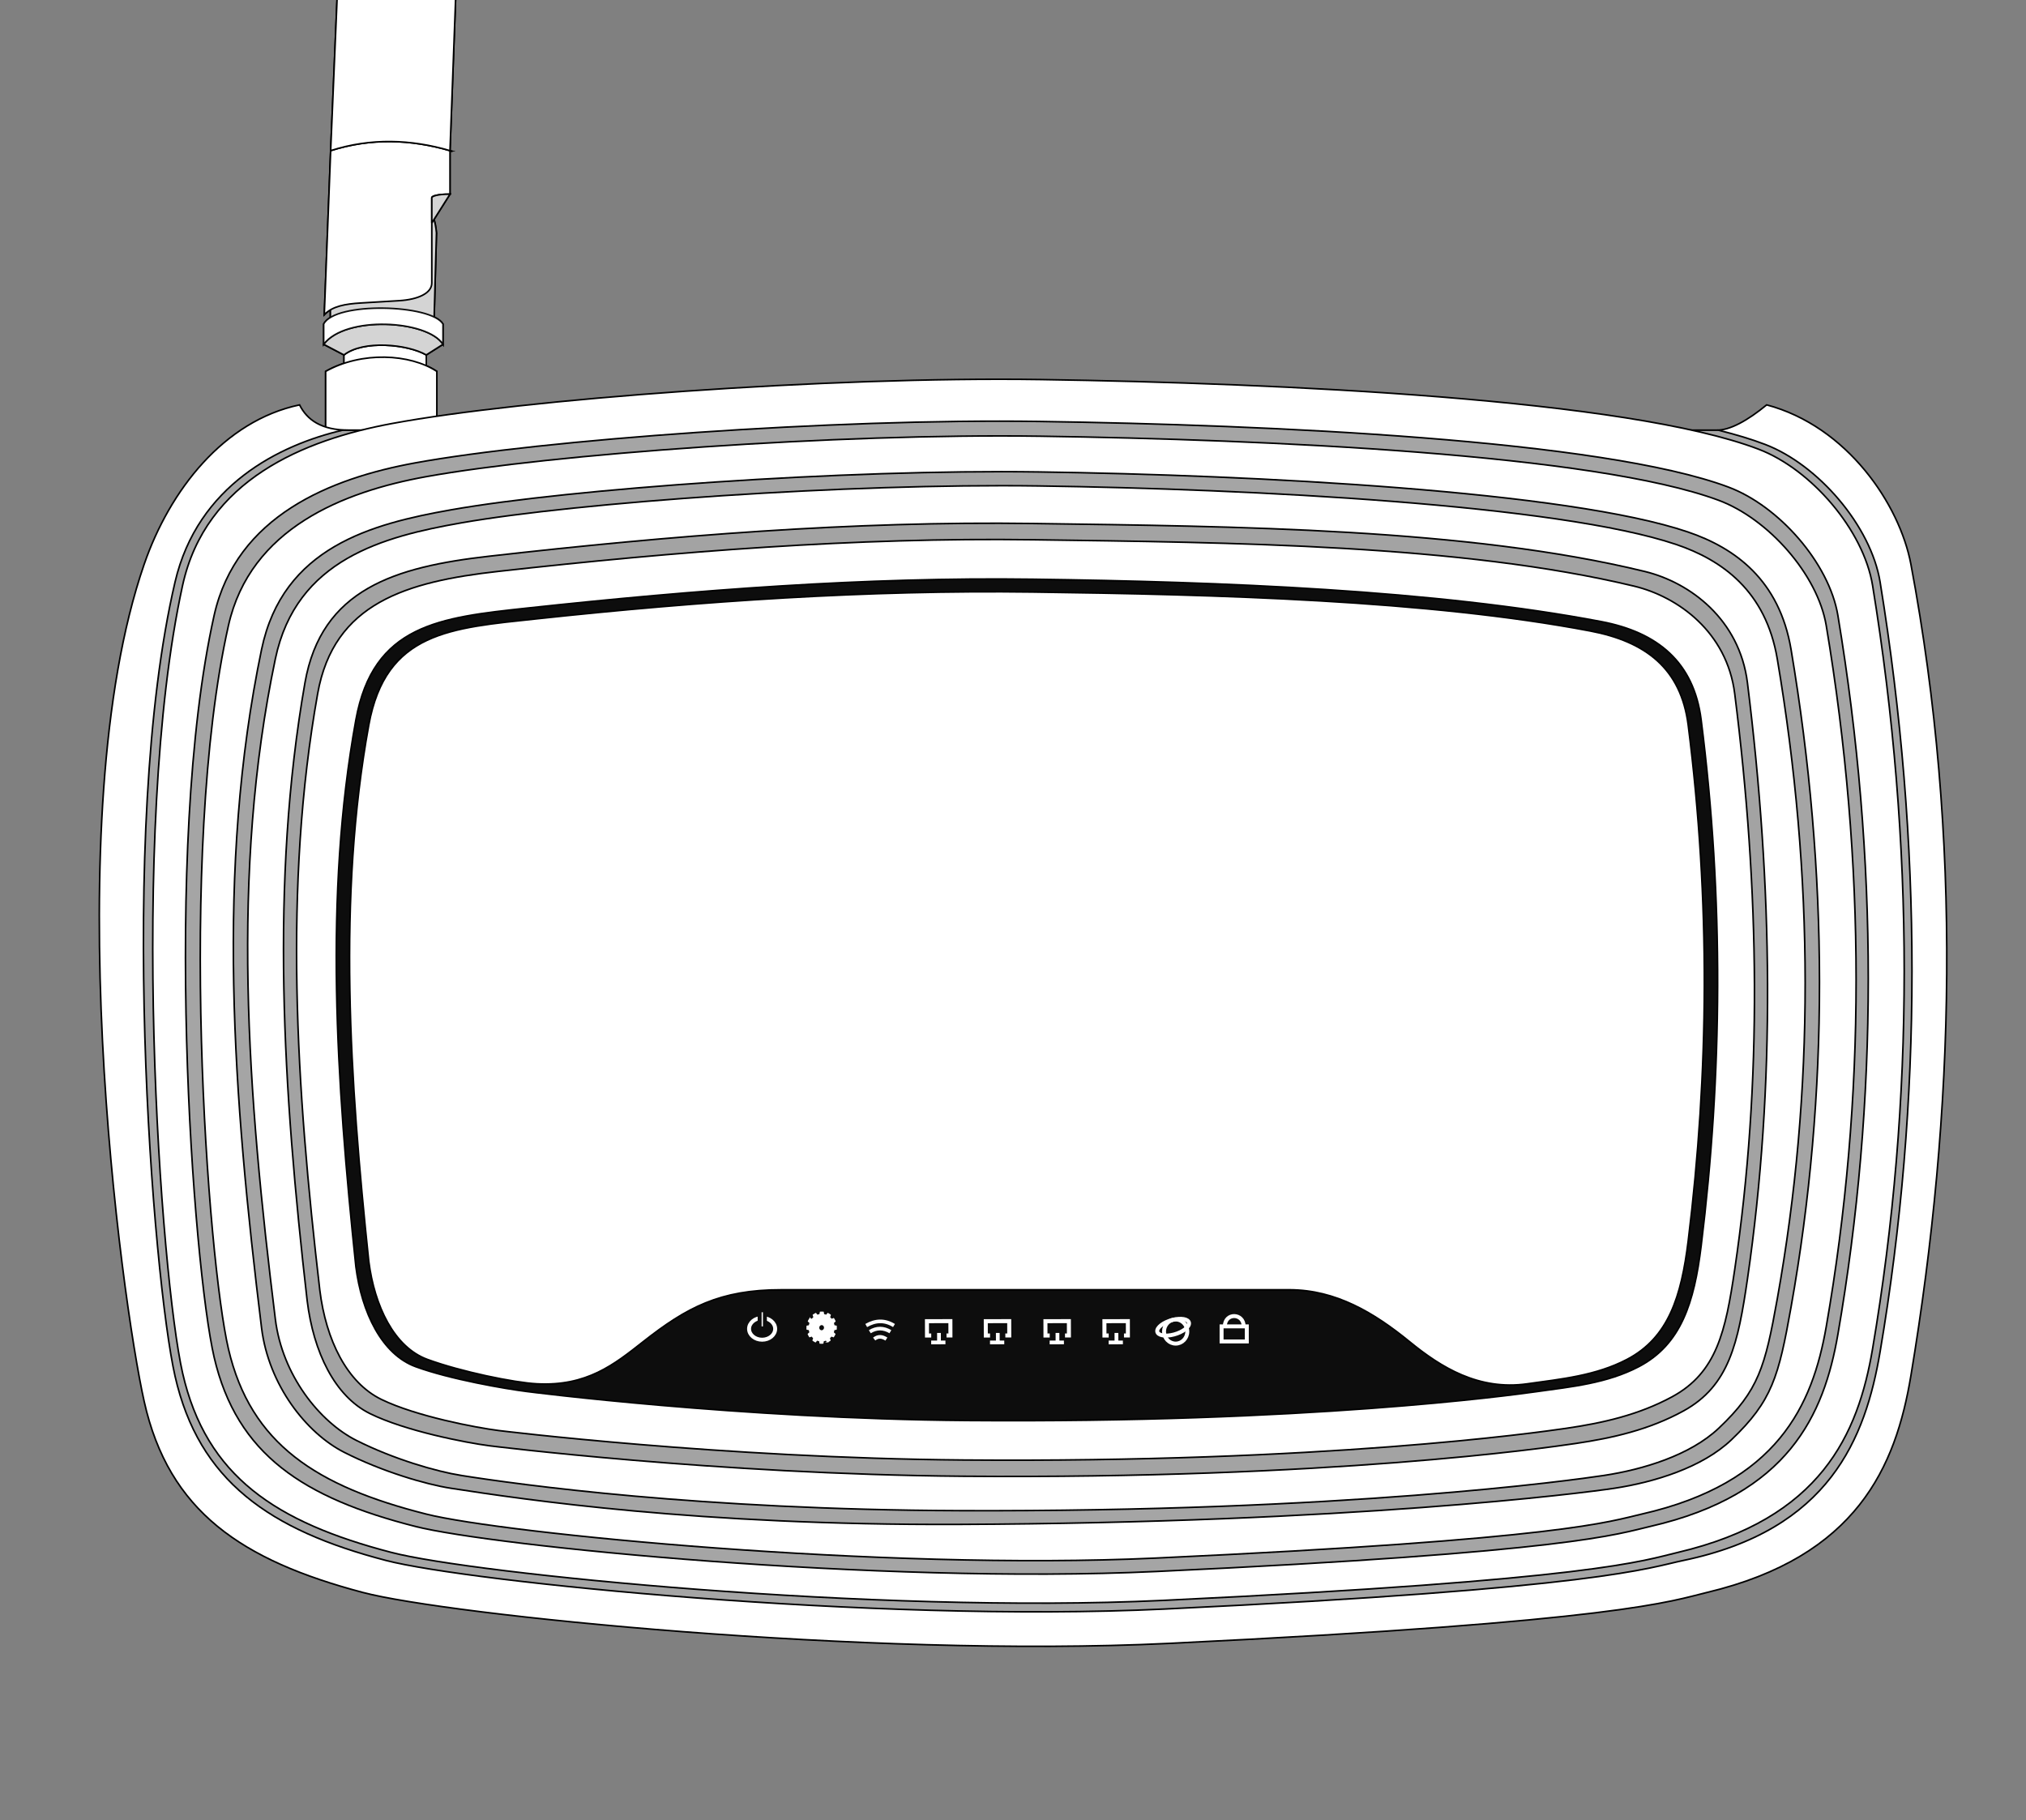 <svg xmlns="http://www.w3.org/2000/svg" viewBox="0 0 1600 1437.5" height="1437.5" width="1600"><rect x="0" y="0" width="1600" height="1437.5" fill="#808080" stroke="none"/><defs><clipPath id="a"><path d="M0 0h1280v1150H0V0z" clip-rule="evenodd"/></clipPath></defs><g clip-path="url(#a)" stroke-miterlimit="10" transform="matrix(1.25 0 0 -1.25 0 1437.5)"><path d="M269.315 925.728v-18.182h-52v18.182c12.207 9.554 40.157 6.822 52 0z" fill="#0d0d0d" fill-rule="evenodd" stroke="#000"/><path d="M275.758 1002.81c-1.272 15.14-8.251 24.23-23.571 24.5h-43.458v-84.568h65.381l1.648 60.068z" fill="#262626" fill-rule="evenodd" stroke="#000"/><path d="M269.315 925.728l10.57 6.72c-9.768 15.366-61.664 18.315-75.386 0l12.816-6.72c12.207 9.554 40.157 6.822 52 0z" fill="#262626" fill-rule="evenodd" stroke="#000"/><path d="M279.885 945.268v-12.82c-9.768 15.366-61.664 18.315-75.386 0v12.82c7.207 14.228 68.012 12.521 75.386 0z" fill="#0d0d0d" fill-rule="evenodd" stroke="#000"/><path d="M284.302 1054.82c-24.827 7.21-49.92 8.11-75.395 0l-4.028-103.649c5.163 5.378 13.244 6.792 23.077 7.384l24.231 1.459c11.926.718 20.617 4.71 20.617 11.158v53.938c0 1.1 3.73 2.2 11.498 2.2v27.51z" fill="#0d0d0d" fill-rule="evenodd" stroke="#000"/><path d="M284.302 1054.82c-24.827 7.21-49.92 8.11-75.395 0l6.446 152.13h74.576l-5.627-152.13z" fill="#0d0d0d" fill-rule="evenodd" stroke="#000"/><path d="M272.804 1009.11l11.498 18.2c-7.679.08-11.498-1.31-11.498-2.24v-15.96" fill="#262626" fill-rule="evenodd" stroke="#000"/><path d="M275.993 885.259v30.073c-16.905 11.139-47.415 12.833-70.254 0v-47l70.254 16.927" fill="#fff" fill-rule="evenodd" stroke="#000"/><path d="M269.315 925.728v-18.182h-52v18.182c12.207 9.554 40.157 6.822 52 0z" fill="#fff" fill-rule="evenodd" stroke="#0d0d0d"/><path d="M275.758 1002.81c-1.272 15.14-8.251 24.23-23.571 24.5h-43.458v-84.568h65.381l1.648 60.068z" fill="#d4d4d4" fill-rule="evenodd" stroke="#000"/><path d="M269.315 925.728l10.57 6.72c-9.768 15.366-61.664 18.315-75.386 0l12.816-6.72c12.207 9.554 40.157 6.822 52 0z" fill="#d4d4d4" fill-rule="evenodd" stroke="#000"/><path d="M279.885 945.268v-12.82c-9.768 15.366-61.664 18.315-75.386 0v12.82c7.207 14.228 68.012 12.521 75.386 0z" fill="#fff" fill-rule="evenodd" stroke="#0d0d0d"/><path d="M284.302 1054.82c-24.827 7.21-49.92 8.11-75.395 0l-4.028-103.649c5.163 5.378 13.244 6.792 23.077 7.384l24.231 1.459c11.926.718 20.617 4.71 20.617 11.158v53.938c0 1.1 3.73 2.2 11.498 2.2v27.51z" fill="#fff" fill-rule="evenodd" stroke="#000"/><path d="M284.302 1054.82c-24.827 7.21-49.92 8.11-75.395 0l6.446 152.13h74.576l-5.627-152.13z" fill="#fff" fill-rule="evenodd" stroke="#000"/><path d="M272.804 1009.11l11.498 18.2c-7.679.08-11.498-1.31-11.498-2.24v-15.96" fill="#d4d4d4" fill-rule="evenodd" stroke="#000"/><path d="M275.993 885.259v30.073c-16.905 11.139-47.415 12.833-70.254 0v-47l70.254 16.927" fill="#fff" fill-rule="evenodd" stroke="#000"/><path d="M229.2 143.829c53.19-14.085 317.981-41.438 509.463-32.192 286.137 13.816 317.317 26.833 339.797 32.192 94.79 22.598 119.26 79.503 128.83 136.987 27.79 166.867 32.55 339.198 0 512.633-7.13 37.993-40.43 87.265-91.13 100.731-12.08-9.932-23.3-16.118-31.64-15.969H220.409c-17.535.025-26.371 6.495-31.154 15.969-47.728-10.047-82.01-53.855-98.175-100.731-55.838-161.916-14.379-464.521 0-528.894 15.582-69.762 61.854-100.531 138.12-120.726z" fill="#fff" fill-rule="evenodd" stroke="#000"/><path d="M243.891 164.033c51.332-13.363 306.874-39.47 491.668-30.698 276.151 13.108 306.021 26.144 327.931 30.698 92.49 19.23 115.09 77.33 124.33 131.868 26.82 158.317 26.89 321.047 0 486.367-5.77 35.425-39.16 74.146-72.63 86.922-8.66 3.308-18.12 6.139-29.49 8.994H216.415c-39.549-9.255-91.493-34.557-105.82-95.916-36.978-158.362-13.876-440.721 0-501.795 15.038-66.187 59.693-97.28 133.296-116.44z" fill="#a5a5a5" fill-rule="evenodd" stroke="#000"/><path d="M247.454 169.073c50.881-13.245 304.18-38.969 487.352-30.274 273.724 12.993 303.544 25.235 325.044 30.274 90.68 21.252 114.09 74.768 123.24 128.828 26.59 156.927 26.66 318.228 0 482.097-5.71 35.115-38.81 73.496-71.99 86.16-82.98 31.68-301.517 41.735-453.308 44.021-135.437 2.04-327.435-12.39-410.338-27.814-55.201-10.27-117.498-35.406-132.126-102.367-34.402-157.48-13.754-436.852 0-497.39 14.906-65.606 59.169-94.543 132.126-113.535z" fill="#fff" fill-rule="evenodd" stroke="#000"/><path d="M262.209 185.581c48.886-12.477 292.254-36.709 468.244-28.519 262.99 12.24 291.647 23.772 312.307 28.519 87.12 20.02 109.61 70.432 118.4 121.357 25.55 147.827 25.62 299.774 0 454.14-5.48 33.078-37.29 69.233-69.16 81.163-79.73 29.843-289.702 39.315-435.541 41.469-130.127 1.921-314.598-11.672-394.25-26.201-53.036-9.675-112.891-33.353-126.946-96.431-33.053-148.348-13.215-411.518 0-468.546 14.322-61.802 56.85-89.06 126.946-106.951z" fill="#a5a5a5" fill-rule="evenodd" stroke="#000"/><path d="M269.233 193.349c48.103-12.172 287.571-35.811 460.742-27.821 258.777 11.94 286.965 23.19 307.295 27.821 85.73 19.529 107.86 68.707 116.52 118.385 25.13 144.207 25.2 292.433 0 443.02-5.4 32.268-36.7 67.538-68.06 79.175-78.46 29.113-285.061 38.353-428.564 40.454-128.042 1.874-309.557-11.386-387.933-25.56-52.187-9.437-111.083-32.536-124.912-94.069-32.524-144.716-13.003-401.442 0-457.073 14.092-60.288 55.939-86.88 124.912-104.332z" fill="#fff" fill-rule="evenodd" stroke="#000"/><path d="M284.822 209.663c46.917-7.257 156.435-23.512 320.391-22.851 247.977 1 395.097 19.837 414.817 22.851 25.04 3.826 55.38 12.998 73.89 30.65 25.73 24.551 29.8 39.791 37.65 83.858 24.1 135.471 23.79 273.745 0 415.454-7.38 43.917-35.42 64.139-65.16 74.249-75.671 25.728-272.868 35.966-410.237 37.936-122.569 1.758-296.325-10.677-371.351-23.969-49.956-8.851-106.11-23.531-119.573-88.216-28.931-139.006-17.983-282.554 0-428.632 4.458-36.209 28.358-66.514 52.173-78.611 23.864-12.123 51.483-20.257 67.4-22.719z" fill="#a5a5a5" fill-rule="evenodd" stroke="#000"/><path d="M291.385 217.747c36.597-5.791 150.575-21.64 314.609-22.248 243.502-.902 387.969 19.314 407.336 22.248 24.58 3.726 54.38 12.655 72.55 29.842 25.27 23.904 29.27 38.742 36.97 81.647 23.67 131.898 23.36 266.526 0 404.498-7.24 42.759-34.78 62.448-63.98 72.29-74.308 25.05-267.946 35.018-402.836 36.936-120.357 1.712-290.977-10.395-364.649-23.337-49.054-8.617-104.194-22.91-117.414-85.889-28.409-135.341-17.659-275.103 0-417.329 4.377-35.254 27.846-64.76 51.231-76.538 23.434-11.803 50.565-19.648 66.183-22.12z" fill="#fff" fill-rule="evenodd" stroke="#000"/><path d="M309.152 236.508s143.243-17.983 299.138-19.265c231.523-1.905 368.892 17.989 387.304 20.722 23.376 3.47 46.456 8.685 68.106 20.603 28.83 15.873 34.45 43.012 40.31 83.241 17.9 122.901 15.97 248.314 0 376.759-4.99 40.139-36.32 63.38-64.75 70.324-111.282 27.182-258.308 28.542-386.564 30.328-114.439 1.594-228.969-7.665-343.544-20.652-59.526-6.747-106.104-20.738-116.488-80-22.089-126.064-13.927-257.091 1.391-390.293 3.962-32.575 17.449-60.473 39.684-71.443 22.282-10.994 60.508-18.386 75.413-20.324z" fill="#a3a3a3" fill-rule="evenodd" stroke="#000"/><path d="M315.129 246.113s140.716-17.37 293.861-18.608c227.437-1.84 362.382 17.376 380.47 20.016 22.97 3.352 45.63 8.388 66.9 19.9 28.33 15.332 33.85 41.546 39.61 80.403 17.58 118.711 15.68 239.849 0 363.915-4.9 38.771-35.69 61.219-63.62 67.926-109.313 26.256-253.745 27.569-379.739 29.295-112.419 1.54-224.928-7.404-337.482-19.948-58.476-6.517-104.231-20.031-114.432-77.273-21.699-121.767-13.682-248.326 1.366-376.988 3.893-31.464 17.142-58.41 38.984-69.007 21.889-10.619 59.441-17.759 74.082-19.631z" fill="#fff" fill-rule="evenodd" stroke="#000"/><path d="M333.098 270.742s133.138-17.167 278.036-18.3c215.191-1.681 342.869 15.886 359.983 18.3 21.729 3.064 44.113 5.198 64.233 15.723 26.8 14.016 35.03 40.629 39.42 76.299 13.36 108.474 14.39 219.089 0 332.38-4.64 36.559-27.55 55.341-63.07 62.101-104.365 19.863-240.084 25.204-359.293 26.782-106.366 1.407-212.817-6.77-319.309-18.238-55.328-5.958-97.323-10.427-108.271-70.645-20.221-111.22-12.314-227.931 0-345.502 3.683-28.766 16.297-55.297 37.77-63.177 21.537-7.904 56.647-14.012 70.501-15.723z" fill="#0d0d0d" fill-rule="evenodd" stroke="#000"/><path d="M493.572 335.077h321.405c28.938-.169 52.885-14.266 75.653-32.857 19.805-16.173 43.539-30.907 74.279-26.572 21.31 3.006 43.261 5.099 62.991 15.421 26.29 13.746 34.36 39.846 38.67 74.829 13.1 106.385 14.11 214.869 0 325.979-4.56 35.854-27.03 52.795-61.86 59.424-102.355 19.481-235.459 23.068-352.372 24.615-104.317 1.38-208.718-5.666-313.159-16.913-54.262-5.844-95.448-8.069-106.185-67.126-19.832-109.079-12.077-223.542 0-338.848 3.612-28.212 15.982-54.232 37.042-61.96 21.122-7.752 54.68-14.655 69.143-15.421 31.581-1.672 48.868 12.221 67.101 26.572 27.591 21.716 48.518 32.857 87.292 32.857z" fill="#fff" fill-rule="evenodd" stroke="#000"/><path d="M552.299 303.918c2.564 2.061 5.135 1.655 7.71 0M549.529 308.572c4.369 2.656 8.702 2.574 13.003 0M547.268 312.481c5.723 3.3 11.558 3.681 17.548 0" fill="none" stroke="#fff" stroke-width="2.291"/><path d="M588.336 306.168l-2.674-.008-.023 9.054 14.808.045.024-9.055-2.476-.007" fill="none" stroke="#fff" stroke-width="2.544"/><path d="M588.303 301.781l9.013.027-4.069-.013-.016 5.999" fill="none" stroke="#fff" stroke-width="2.379"/><path d="M625.5 306.168l-2.675-.008-.023 9.054 14.809.045.023-9.055-2.476-.007" fill="none" stroke="#fff" stroke-width="2.544"/><path d="M625.467 301.781l9.013.027-4.07-.013-.015 5.999" fill="none" stroke="#fff" stroke-width="2.379"/><path d="M663.196 306.168l-2.675-.008-.023 9.054 14.809.045.023-9.055-2.476-.007" fill="none" stroke="#fff" stroke-width="2.544"/><path d="M663.162 301.781l9.013.027-4.069-.013-.015 5.999" fill="none" stroke="#fff" stroke-width="2.379"/><path d="M700.454 306.168l-2.674-.008-.023 9.054 14.808.045.023-9.055-2.475-.007" fill="none" stroke="#fff" stroke-width="2.544"/><path d="M700.421 301.781l9.013.027-4.07-.013-.015 5.999" fill="none" stroke="#fff" stroke-width="2.379"/><path d="M740.61 316.002c5.54 1.473 10.286.613 10.591-1.919.306-2.533-3.945-5.785-9.485-7.258-5.54-1.472-10.286-.612-10.591 1.92-.306 2.532 3.945 5.784 9.485 7.257z" fill="none" stroke="#fff" stroke-width="2.5"/><path d="M742.763 316.317c4.056 0 7.35-3.419 7.35-7.631s-3.294-7.631-7.35-7.631c-4.057 0-7.351 3.419-7.351 7.631s3.294 7.631 7.351 7.631zM771.78 302.409h15.937v9.53H771.78v-9.53zM773.83 311.939c-.024 8.796 11.892 8.573 11.915 0" fill="none" stroke="#fff" stroke-width="2.5"/><path d="M520.112 320.893a8.71 8.71 0 0 1-1.812 0l-.288-1.52a7.538 7.538 0 0 1-1.69-.48l-.939 1.172a9.321 9.321 0 0 1-1.58-.963l.465-1.461a8.249 8.249 0 0 1-1.248-1.311l-1.37.509a10.129 10.129 0 0 1-.923-1.667l1.092-1.011a8.815 8.815 0 0 1-.471-1.791l-1.434-.289a10.415 10.415 0 0 1-.02-1.926l1.428-.289a8.73 8.73 0 0 1 .432-1.791l-1.113-1.011a9.817 9.817 0 0 1 .888-1.667l1.381.509a7.993 7.993 0 0 1 1.22-1.311l-.496-1.461a9.039 9.039 0 0 1 1.56-.963l.963 1.172a7.441 7.441 0 0 1 1.68-.48l.257-1.52a8.71 8.71 0 0 1 1.812 0l.288 1.52a7.538 7.538 0 0 1 1.69.48l.939-1.172a9.274 9.274 0 0 1 1.579.963l-.464 1.461c.46.387.879.827 1.248 1.311l1.37-.509c.358.523.667 1.081.923 1.667l-1.092 1.011c.219.577.377 1.178.471 1.791l1.434.289c.066.641.072 1.285.02 1.926l-1.428.289a8.668 8.668 0 0 1-.433 1.791l1.114 1.011a9.817 9.817 0 0 1-.888 1.667l-1.381-.509a7.993 7.993 0 0 1-1.22 1.311l.495 1.461a8.993 8.993 0 0 1-1.559.963l-.963-1.172a7.441 7.441 0 0 1-1.68.48l-.257 1.52zm-.988-7.811c1.02 0 1.839-.88 1.828-1.964-.012-1.084-.85-1.964-1.87-1.964s-1.839.88-1.828 1.964c.012 1.084.849 1.964 1.87 1.964z" fill="#fff" fill-rule="evenodd" stroke="#fff" stroke-width=".7"/><path d="M481.496 317.247c4.55 0 8.244-3.077 8.244-6.866 0-3.79-3.694-6.867-8.244-6.867s-8.244 3.077-8.244 6.867c0 3.789 3.694 6.866 8.244 6.866z" fill="none" stroke="#fff" stroke-width="2.5"/><path d="M483.26 321.273c0 .46-.374.833-.833.833h-1.667a.834.834 0 0 1-.833-.833v-9.753c0-.459.374-.833.833-.833h1.667c.459 0 .833.374.833.833v9.753z" fill="#fff" fill-rule="evenodd" stroke="#0d0d0d" stroke-width="2.5"/></g></svg>
